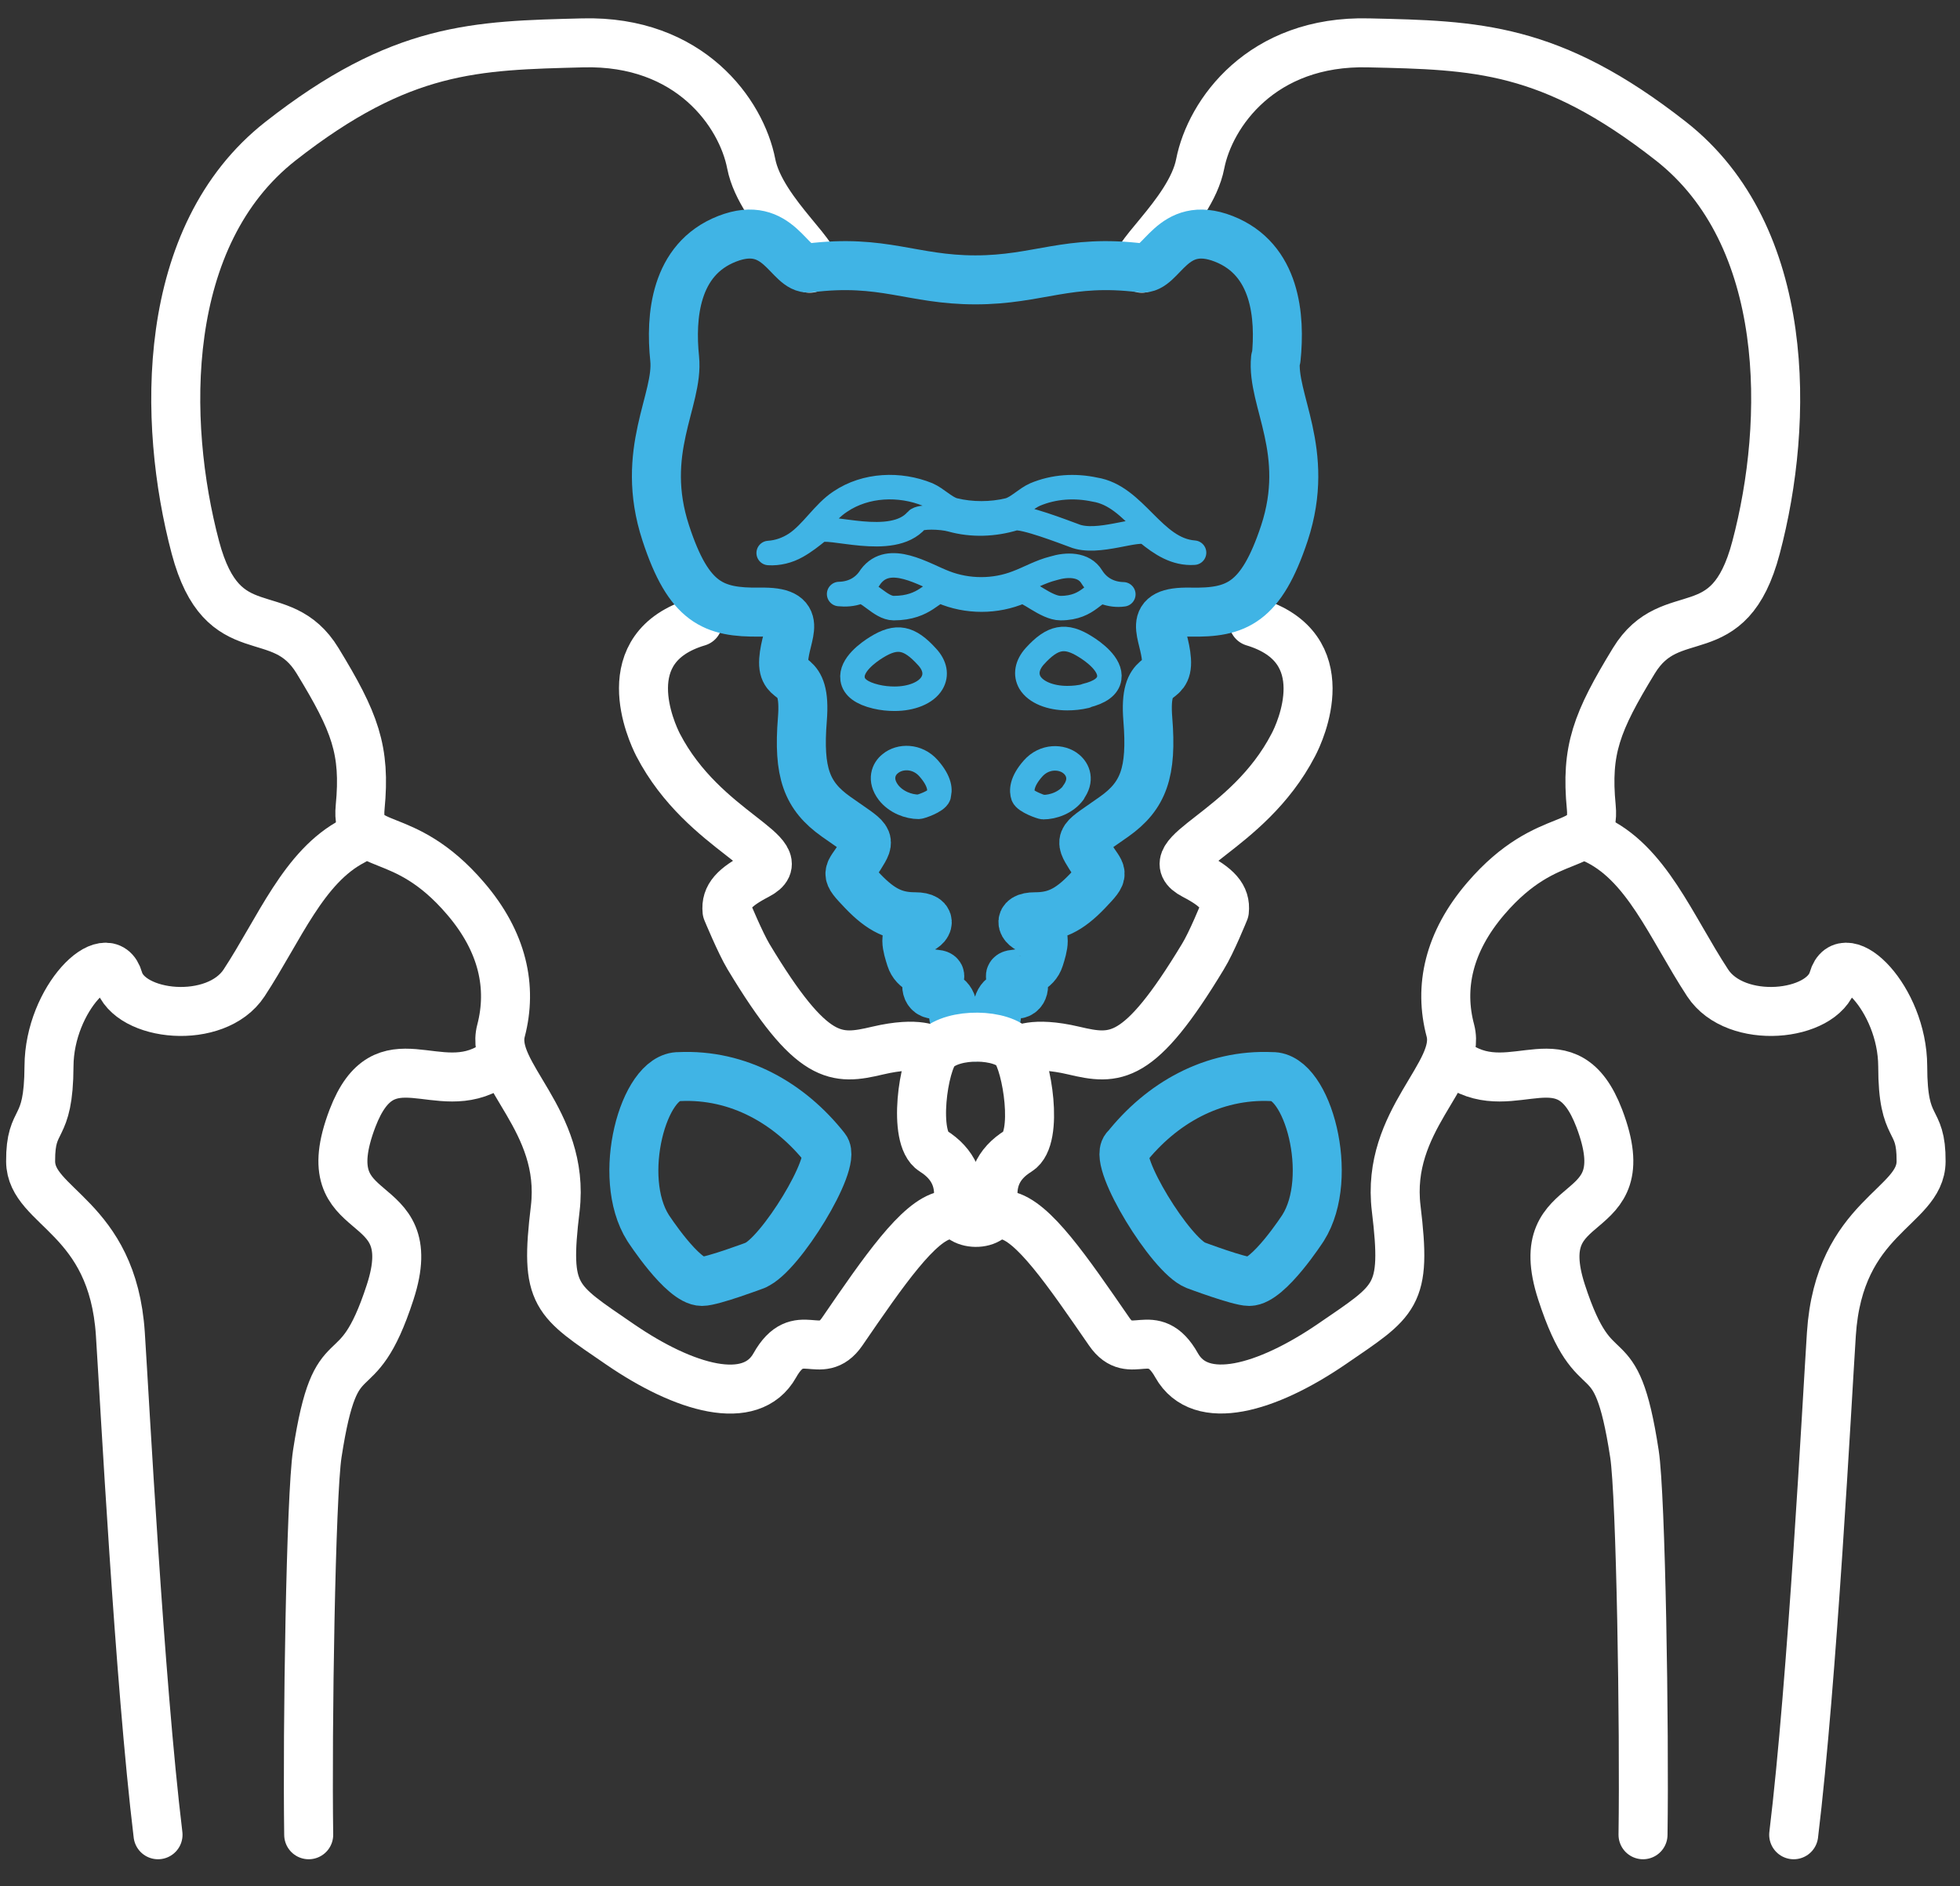 <svg width="80" height="77" viewBox="0 0 80 77" fill="none" xmlns="http://www.w3.org/2000/svg">
<rect x="0" y="0" width="80" height="77" fill="#333333" stroke="none"/>
<g id="Updated" clip-path="url(#clip0_5510_7773)">
<path id="M_L_Femur-3" d="M65.025 34.225C67.2 35.188 68.2 37.838 69.7 40.125C70.85 41.875 74.387 41.513 74.825 39.975C75.262 38.438 77.65 40.75 77.662 43.525C77.662 46.3 78.425 45.513 78.412 47.413C78.4 49.313 75.062 49.638 74.75 54.463C74.575 57.15 73.975 68.613 73.212 74.9" stroke="white" stroke-width="2" stroke-linecap="round" stroke-linejoin="round"/>
<path id="M_L_Femur-4" d="M67.062 74.9C67.125 70.55 66.975 61.062 66.712 59.35C65.925 54.212 65.15 57.1 63.737 52.75C62.325 48.4 67.012 50.212 65.275 45.65C63.95 42.188 61.8 44.962 59.55 43.5" stroke="white" stroke-width="2" stroke-linecap="round" stroke-linejoin="round"/>
<path id="M_R_Femur" d="M14.413 34.325C12.388 35.375 11.413 37.913 9.963 40.125C8.813 41.875 5.275 41.513 4.838 39.975C4.4 38.438 2.013 40.75 2 43.525C1.988 46.3 1.238 45.513 1.25 47.413C1.263 49.312 4.6 49.637 4.913 54.462C5.088 57.15 5.688 68.612 6.45 74.9" stroke="white" stroke-width="2" stroke-linecap="round" stroke-linejoin="round"/>
<path id="M_R_Femur-2" d="M12.6 74.9C12.538 70.55 12.688 61.062 12.95 59.35C13.738 54.212 14.513 57.1 15.925 52.75C17.338 48.4 12.65 50.212 14.388 45.65C15.713 42.188 17.863 44.962 20.113 43.5" stroke="white" stroke-width="2" stroke-linecap="round" stroke-linejoin="round"/>
<path id="Vector" d="M38.038 42.887C38.038 42.887 37.525 42.487 35.825 42.887C34.125 43.287 33.15 43.375 30.55 39.05C30.213 38.487 29.675 37.187 29.675 37.187C29.613 36.6 29.975 36.212 30.913 35.725C32.575 34.862 28.738 34.025 26.863 30.412C26.588 29.875 25 26.425 28.488 25.387M33.05 10.95C33.888 10.8 31.063 8.737 30.663 6.687C30.263 4.625 28.163 1.637 23.788 1.75C19.413 1.862 16.375 1.9 11.45 5.762C6.525 9.625 6.613 17.212 7.975 22.35C9.1 26.575 11.45 24.487 12.963 26.975C14.488 29.475 14.925 30.612 14.7 32.95C14.513 34.912 16.425 33.662 19 36.675C20.525 38.45 20.913 40.3 20.45 42.075C19.975 43.85 23.088 45.712 22.663 49.337C22.225 52.95 22.663 53.062 25.3 54.875C27.938 56.687 30.65 57.475 31.625 55.737C32.6 54 33.488 55.65 34.375 54.362C36.088 51.862 37.488 49.837 38.575 49.612" stroke="white" stroke-width="2" stroke-linecap="round" stroke-linejoin="round"/>
<path id="Vector_2" d="M41.075 49.612C42.163 49.825 43.55 51.862 45.275 54.362C46.163 55.65 47.05 54 48.025 55.737C49 57.475 51.713 56.675 54.35 54.875C56.988 53.062 57.425 52.962 56.988 49.337C56.55 45.725 59.663 43.85 59.2 42.075C58.725 40.3 59.125 38.45 60.65 36.675C63.225 33.675 65.138 34.912 64.95 32.95C64.725 30.612 65.163 29.475 66.688 26.975C68.213 24.475 70.563 26.575 71.675 22.35C73.038 17.212 73.125 9.625 68.2 5.762C63.275 1.9 60.238 1.85 55.863 1.75C51.488 1.637 49.388 4.637 48.988 6.687C48.588 8.75 45.763 10.812 46.6 10.95M51.163 25.387C54.65 26.437 53.075 29.875 52.788 30.412C50.913 34.025 47.075 34.862 48.738 35.725C49.675 36.212 50.038 36.6 49.975 37.187C49.975 37.187 49.45 38.487 49.1 39.05C46.488 43.375 45.525 43.287 43.825 42.887C42.125 42.487 41.613 42.887 41.613 42.887" stroke="white" stroke-width="2" stroke-linecap="round" stroke-linejoin="round"/>
<path id="M_Sacrum" d="M52.087 14.638C52.262 12.938 52.087 10.588 49.95 9.75C47.812 8.913 47.425 11.05 46.587 10.938C43.587 10.563 42.4 11.425 39.812 11.425C37.225 11.425 36.05 10.563 33.037 10.938C32.2 11.038 31.812 8.913 29.675 9.75C27.537 10.588 27.362 12.938 27.537 14.638C27.712 16.338 26.075 18.413 27.175 21.763C28.112 24.625 29.125 25.013 31.012 24.988C32.887 24.95 32.062 25.825 31.987 26.938C31.912 28.05 32.925 27.188 32.75 29.363C32.575 31.538 32.925 32.488 34.125 33.338C35.5 34.313 35.575 34.2 35.1 34.963C34.625 35.725 34.45 35.575 35.212 36.375C35.975 37.175 36.55 37.425 37.35 37.425C38.15 37.425 37.862 37.938 37.35 38C36.837 38.063 37.025 38.65 37.175 39.125C37.325 39.6 37.825 39.738 38.225 39.775C38.512 39.8 38.287 40.013 38.012 40.013C37.737 40.013 37.762 40.588 38.125 40.588C38.487 40.588 38.837 40.663 38.887 41.188C38.937 41.725 38.987 41.813 39.3 41.825C39.612 41.838 39.425 42.338 39.8 42.338C40.175 42.338 39.987 41.85 40.3 41.825C40.612 41.825 40.662 41.713 40.712 41.188C40.762 40.65 41.112 40.575 41.475 40.588C41.85 40.588 41.862 40.013 41.587 40.013C41.312 40.013 41.087 39.8 41.375 39.775C41.775 39.738 42.275 39.6 42.425 39.125C42.575 38.65 42.75 38.075 42.25 38C41.737 37.925 41.45 37.425 42.25 37.425C43.05 37.425 43.625 37.175 44.387 36.375C45.15 35.575 44.962 35.725 44.5 34.963C44.025 34.2 44.1 34.313 45.475 33.338C46.675 32.488 47.025 31.525 46.85 29.363C46.675 27.188 47.687 28.063 47.612 26.938C47.537 25.813 46.712 24.95 48.587 24.988C50.462 25.025 51.475 24.625 52.425 21.763C53.525 18.413 51.887 16.338 52.062 14.638H52.087Z" stroke="#40B4E5" stroke-width="2" stroke-linecap="round" stroke-linejoin="round"/>
<path id="Vector_3" d="M39.075 49.25C39.263 48.275 38.925 47.513 38.088 46.988C37.238 46.463 37.688 43.388 38.213 42.85C38.925 42.138 40.925 42.2 41.438 42.85C41.913 43.438 42.413 46.463 41.563 46.988C40.713 47.513 40.4 48.263 40.575 49.25C40.725 50.138 38.913 50.1 39.075 49.25Z" stroke="white" stroke-width="2" stroke-linecap="round" stroke-linejoin="round"/>
<path id="Vector_4" d="M34.8 27.713C34.713 27.15 35.45 26.625 35.775 26.425C36.6 25.913 37.113 26.013 37.838 26.813C38.163 27.163 38.238 27.55 38.038 27.888C37.8 28.288 37.2 28.525 36.513 28.525C36.263 28.525 36.013 28.5 35.75 28.438C35.175 28.3 34.85 28.063 34.8 27.725V27.713Z" stroke="#40B4E5" stroke-linecap="round" stroke-linejoin="round"/>
<path id="Vector_5" d="M38.313 32.487C38.225 32.725 37.563 32.937 37.5 32.937C37.088 32.937 36.575 32.75 36.263 32.35C35.875 31.837 36.063 31.387 36.338 31.175C36.725 30.85 37.438 30.837 37.9 31.362C38.375 31.9 38.388 32.275 38.3 32.487H38.313Z" stroke="#40B4E5" stroke-linecap="round" stroke-linejoin="round"/>
<path id="Vector_6" d="M43.813 32.362C43.513 32.762 43 32.95 42.575 32.95C42.513 32.95 41.85 32.725 41.763 32.5C41.688 32.287 41.688 31.912 42.163 31.375C42.625 30.85 43.338 30.862 43.725 31.187C44 31.412 44.188 31.85 43.8 32.362H43.813Z" stroke="#40B4E5" stroke-linecap="round" stroke-linejoin="round"/>
<path id="Vector_7" d="M44.325 28.413C44.062 28.475 43.812 28.5 43.562 28.5C42.875 28.5 42.275 28.262 42.037 27.863C41.85 27.538 41.912 27.15 42.237 26.788C42.962 25.988 43.487 25.887 44.3 26.4C44.625 26.6 45.362 27.125 45.275 27.688C45.225 28.025 44.9 28.262 44.325 28.4V28.413Z" stroke="#40B4E5" stroke-linecap="round" stroke-linejoin="round"/>
<path id="Vector_8" d="M45.1 24.175C44.663 24.012 44.487 24.825 43.288 24.825C42.688 24.825 41.9 24.05 41.675 24.15C40.663 24.587 39.462 24.587 38.45 24.15C38.062 24.05 37.8 24.825 36.475 24.825C35.925 24.825 35.4 24.038 35.05 24.163C34.788 24.262 34.513 24.275 34.25 24.25C34.788 24.238 35.25 24 35.538 23.538C36.3 22.525 37.712 23.462 38.575 23.788C39.513 24.15 40.587 24.15 41.513 23.788C41.987 23.613 42.45 23.337 43 23.2C43.525 23.038 44.237 23.012 44.562 23.55C44.85 24.012 45.312 24.25 45.85 24.262C45.587 24.3 45.325 24.262 45.087 24.175H45.1Z" stroke="#40B4E5" stroke-linecap="round" stroke-linejoin="round"/>
<path id="Vector_9" d="M46.825 21.762C46.475 21.487 44.8 22.262 43.837 21.862C43.425 21.712 41.75 21.062 41.4 21.162C40.575 21.412 39.675 21.45 38.825 21.212C38.425 21.1 37.55 21.075 37.413 21.237C36.413 22.4 33.763 21.375 33.4 21.675C33.125 21.9 32.837 22.125 32.525 22.3C32.175 22.5 31.762 22.6 31.375 22.575C31.775 22.55 32.15 22.412 32.475 22.2C33.138 21.762 33.625 20.912 34.3 20.475C35.337 19.775 36.725 19.725 37.862 20.187C38.237 20.35 38.575 20.725 38.938 20.825C39.65 21 40.462 21 41.175 20.825C41.538 20.725 41.875 20.35 42.25 20.187C43.025 19.862 43.875 19.812 44.688 19.987C46.35 20.25 47.062 22.437 48.737 22.562C47.987 22.612 47.388 22.212 46.825 21.75V21.762Z" stroke="#40B4E5" stroke-linecap="round" stroke-linejoin="round"/>
<path id="Vector_10" d="M30.837 51.65C30.837 51.65 29.075 52.312 28.65 52.312C27.863 52.312 26.45 50.125 26.45 50.125C25.137 48.05 26.275 43.912 27.725 43.95C30.137 43.837 32.237 45.037 33.688 46.875C34.163 47.462 31.837 51.25 30.825 51.65H30.837Z" stroke="#40B4E5" stroke-width="2" stroke-linecap="round" stroke-linejoin="round"/>
<path id="Vector_11" d="M45.95 46.875C47.4 45.037 49.5 43.837 51.913 43.95C53.363 43.9 54.5 48.05 53.188 50.125C53.188 50.125 51.775 52.312 50.988 52.312C50.563 52.312 48.8 51.65 48.8 51.65C47.788 51.25 45.463 47.462 45.938 46.875H45.95Z" stroke="#40B4E5" stroke-width="2" stroke-linecap="round" stroke-linejoin="round"/>
</g>
<defs>
<clipPath id="clip0_5510_7773">
<rect width="79.662" height="75.65" fill="white" transform="translate(0 0.5)"/>
</clipPath>
</defs>
</svg>
